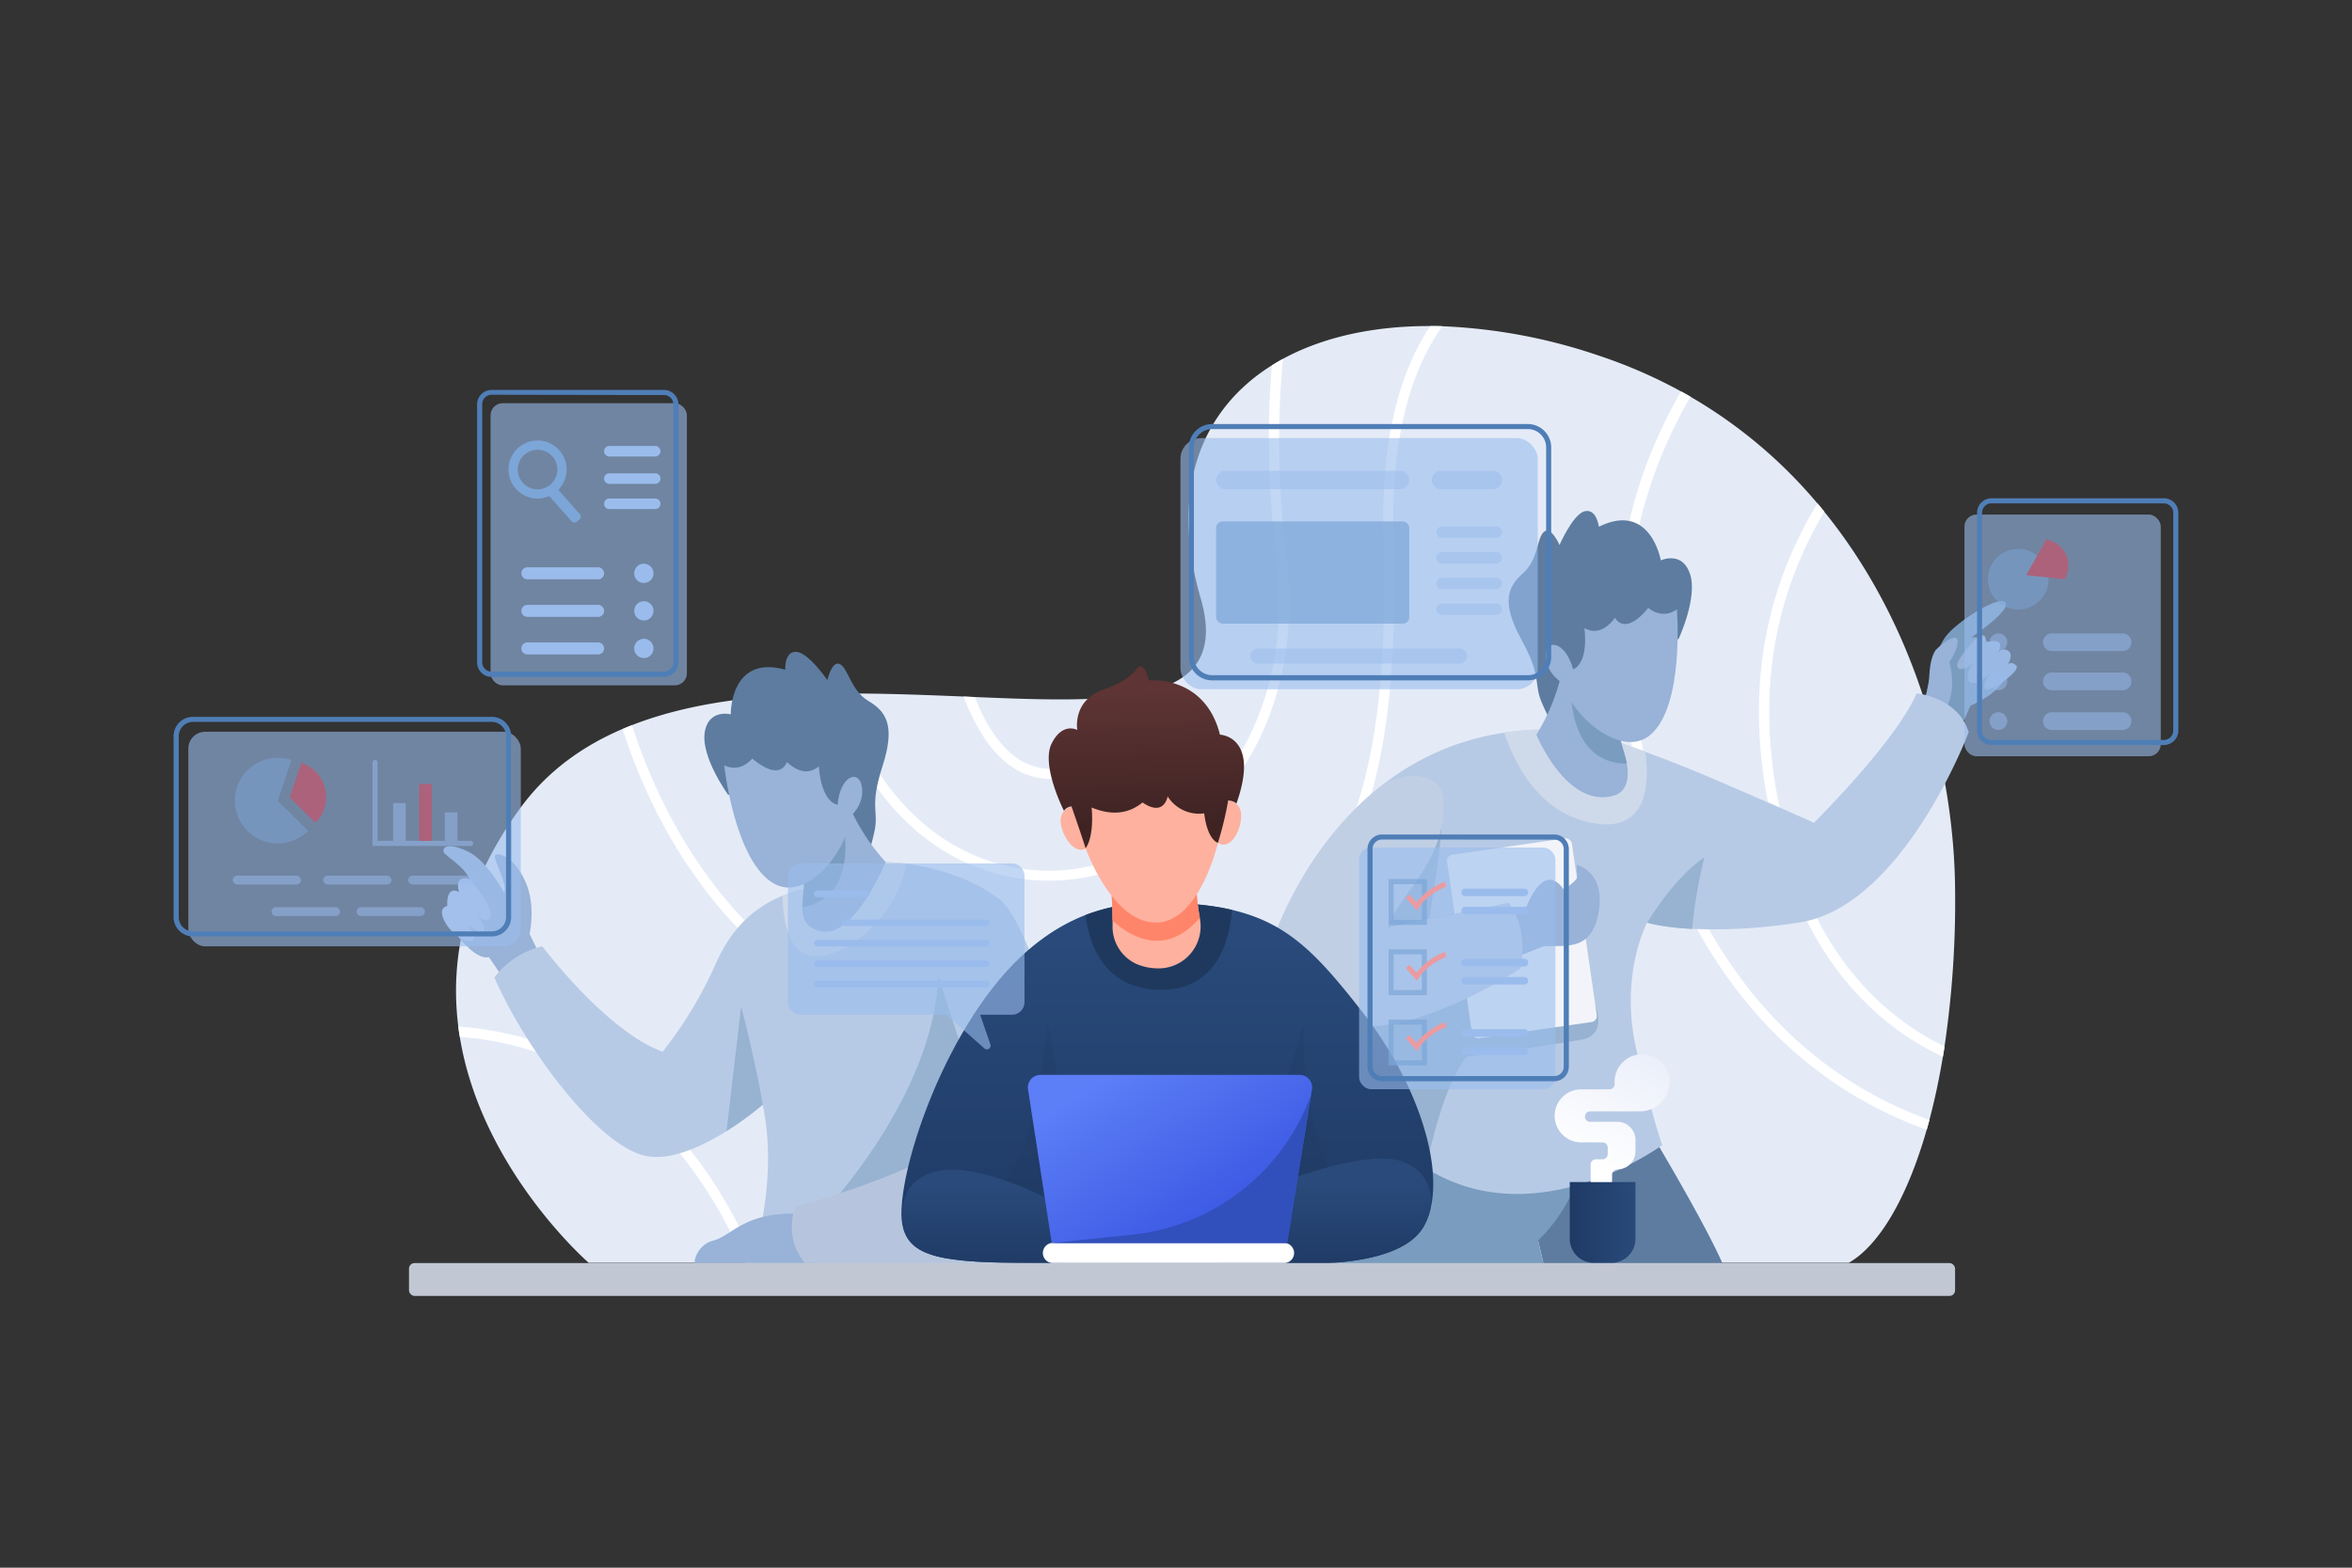 <svg xmlns="http://www.w3.org/2000/svg" xmlns:xlink="http://www.w3.org/1999/xlink" viewBox="0 0 750 500"><rect x="0" y="0" width="750" height="500" fill="#333333" stroke="none"/><defs><style>.cls-1{isolation:isolate;}.cls-2{fill:#e4ebf7;}.cls-3{fill:#fff;}.cls-4{fill:#98b2d8;}.cls-5{fill:#b1c3e8;}.cls-6{fill:#b7cae5;}.cls-7{fill:#97b3d1;}.cls-8{fill:#ced9ea;}.cls-9{fill:#b6c5dd;}.cls-10{fill:#5d7ca0;}.cls-11{fill:#799cbf;}.cls-12{fill:#f2f4f9;}.cls-13{fill:#c1cfe5;}.cls-14{fill:url(#linear-gradient);}.cls-15,.cls-18{fill:#1f395e;}.cls-15{opacity:0.22;}.cls-15,.cls-24,.cls-25,.cls-31,.cls-33,.cls-35,.cls-36{mix-blend-mode:multiply;}.cls-16{fill:url(#linear-gradient-2);}.cls-17{fill:url(#linear-gradient-3);}.cls-19{fill:url(#linear-gradient-4);}.cls-20{fill:#3150bc;}.cls-21{fill:#feb19e;}.cls-22{fill:#ff856a;}.cls-23{fill:url(#linear-gradient-5);}.cls-24,.cls-26,.cls-36{fill:#9abced;}.cls-24{opacity:0.6;}.cls-27{fill:#c1c8d3;}.cls-28{fill:url(#linear-gradient-6);}.cls-29{fill:url(#linear-gradient-7);}.cls-30{fill:#4f7eb7;}.cls-31,.cls-34{fill:#7ca6d8;}.cls-31{opacity:0.71;}.cls-32{fill:#ea9ba1;}.cls-33,.cls-36{opacity:0.5;}.cls-35{fill:#e83f54;}</style><linearGradient id="linear-gradient" x1="372.24" y1="396.53" x2="372.24" y2="299.65" gradientUnits="userSpaceOnUse"><stop offset="0" stop-color="#1f3a65"/><stop offset="1" stop-color="#294a7a"/></linearGradient><linearGradient id="linear-gradient-2" x1="313.79" y1="404.05" x2="313.79" y2="378" xlink:href="#linear-gradient"/><linearGradient id="linear-gradient-3" x1="423.06" y1="404.05" x2="423.06" y2="378" xlink:href="#linear-gradient"/><linearGradient id="linear-gradient-4" x1="391.51" y1="394.26" x2="357.69" y2="340.58" gradientUnits="userSpaceOnUse"><stop offset="0" stop-color="#3855e1"/><stop offset="1" stop-color="#5c7ef7"/></linearGradient><linearGradient id="linear-gradient-5" x1="366.08" y1="262.97" x2="364.99" y2="220.82" gradientUnits="userSpaceOnUse"><stop offset="0" stop-color="#3f2323"/><stop offset="1" stop-color="#5e3434"/></linearGradient><linearGradient id="linear-gradient-6" x1="500.58" y1="389.92" x2="521.51" y2="389.92" xlink:href="#linear-gradient"/><linearGradient id="linear-gradient-7" x1="530.47" y1="318.02" x2="503.9" y2="370.75" gradientUnits="userSpaceOnUse"><stop offset="0" stop-color="#e2e8f7"/><stop offset="1" stop-color="#fff"/></linearGradient></defs><title>Artboard 1</title><g class="cls-1"><g id="OBJECTS"><path class="cls-2" d="M623.44,284a314.88,314.88,0,0,1-3.37,49.73c-.16,1.11-.34,2.22-.53,3.3-1.19,7.2-2.64,13.91-4.28,20.11-.29,1.06-.58,2.11-.87,3.14-6.31,22.06-15.28,37-24.85,42.48H187.73s-34.25-29.69-41.12-72.11c-.18-1.08-.34-2.15-.47-3.25-2.67-21.11,1.63-45.15,20.13-70.16,8.44-11.38,19.53-19.31,32.27-24.76,1-.42,2-.83,3-1.21,18.89-7.39,41.08-9.71,63.37-10.07,1.12,0,2.25,0,3.38,0,13.27-.1,26.5.45,39.05.95,1.19.07,2.36.11,3.54.16,20.26.86,38.52,1.48,51.77-.95h0c1.22-.22,2.38-.48,3.51-.77h0c14.67-3.59,21.9-11.92,16.7-29.82-10.08-34.74.24-60.19,22.71-74.25,1.14-.73,2.33-1.42,3.54-2.08,12.7-6.89,28.76-10.5,46.92-10.45,1.27,0,2.56,0,3.87.06a176.3,176.3,0,0,1,49.8,9.33,157.91,157.91,0,0,1,26.33,11.45c1,.54,2,1.11,3,1.69a153.28,153.28,0,0,1,40.47,34c.75.87,1.48,1.76,2.2,2.66C610.56,198.75,623.15,244.69,623.44,284Z"/><path class="cls-3" d="M615.26,357.18c-.29,1.06-.58,2.11-.87,3.14A131.72,131.72,0,0,1,595.81,352c-29.47-16-67-51.65-78.36-130.69-4.89-34.07,1.35-66.52,18.6-96.48,1,.54,2,1.11,3,1.69-15.13,26.28-23.64,57.69-18.37,94.33,11.17,77.63,47.79,112.59,76.55,128.24A126.65,126.65,0,0,0,615.26,357.18Z"/><path class="cls-3" d="M620.07,333.77c-.16,1.11-.34,2.22-.53,3.3-18.61-8.74-42.08-27.76-53-69.05-10.57-40-6.36-75.47,13-107.52.75.87,1.48,1.76,2.2,2.66-18.37,31.05-22.28,65.39-12,104C580.11,306.7,602.28,325.15,620.07,333.77Z"/><path class="cls-3" d="M444.38,171.49C445.94,224,440,257.84,425,281.42c-15.67,24.7-41.81,39.63-84.75,48.4a117.17,117.17,0,0,1-23.67,2.47c-24.17,0-46.94-7.88-66.89-23.27-23.21-17.92-41-44.91-51.16-76.5,1-.42,2-.83,3-1.21,10,31.06,27.39,57.6,50.15,75.16,25.57,19.76,56,26.74,87.93,20.21,79.87-16.34,104.54-54,101.55-155.1-.86-28.69,4.15-51.33,14.89-67.58,1.27,0,2.56,0,3.87.06C448.74,119.85,443.52,142.45,444.38,171.49Z"/><path class="cls-3" d="M344.72,280.05a62.71,62.71,0,0,1-10.24.84c-25.75,0-55.24-15.61-69.58-59.65,1.12,0,2.25,0,3.38,0,15.81,47.28,49.71,60,75.91,55.67,35.39-5.8,69.43-42.24,62.84-98.36-2.83-24.07-3-44.62-1.44-62,1.14-.73,2.33-1.42,3.54-2.08-1.76,17.7-1.82,38.79,1.11,63.7C417.05,236.25,381.56,274,344.72,280.05Z"/><path class="cls-3" d="M366.17,220.6A41,41,0,0,1,359,236.86c-4.94,6.48-11.88,10.31-20.62,11.39a25.16,25.16,0,0,1-3.1.19,22.54,22.54,0,0,1-14.81-5.55c-5.83-4.9-10.08-12.5-13.17-20.73,1.19.07,2.36.11,3.54.16,2.87,7.28,6.67,13.87,11.71,18.1A19.44,19.44,0,0,0,338,245.06c7.86-1,14.06-4.38,18.47-10.13a36.68,36.68,0,0,0,6.17-13.56h0C363.88,221.15,365,220.89,366.17,220.6Z"/><path class="cls-3" d="M241.13,402.8h-3.51c-14.45-33.07-35.27-55.12-62-65.57a101.58,101.58,0,0,0-29-6.54c-.18-1.08-.34-2.15-.47-3.25a105,105,0,0,1,30.69,6.8C204.71,345.15,226.31,368.18,241.13,402.8Z"/><path class="cls-4" d="M171.43,303.12l-10,10.26-4.16-6.11-1.38-2c-4.43,1.11-11-7.55-13.59-12.17s7.86-11.79,7.86-11.79c-1.71-5.12-8.57-8.34-8.76-9.76s1.51-2.91,7.74,0,11.68,13.29,11.68,13.29c1.11-3-3.82-11.16-2.92-12.08s5.73.21,9.45,8,1.52,17.12,1.52,17.12l.05.08Z"/><path class="cls-5" d="M149.84,280.37s7.39,8.46,6.59,11.78-4.52-.54-4.52-.54,3.43,4,2.32,5.27-5.24-2-5.24-2,4.94,6.14,0,5.24-11.12-10.21-6.36-11.14c0,0-.58-6.78,3.75-4.46C146.38,284.5,144.44,278.85,149.84,280.37Z"/><path class="cls-6" d="M239.68,402.86s8.33-24.31,3.95-48.29a.63.63,0,0,1,0-.16,1,1,0,0,0,0-.2c-.12-.62-.25-1.25-.38-1.88a101.17,101.17,0,0,1-11.5,8.41c-8,5-18.68,10-26.87,7.69-15-4.3-37-33.54-47.25-56.63a26.74,26.74,0,0,1,15.3-10s20.4,27.18,38.39,33.62A132.47,132.47,0,0,0,228.41,307c4.8-10.79,12-17.62,21.08-21.29a49.05,49.05,0,0,1,17.18-3.38l15.77-7.36a60.48,60.48,0,0,1,6.53.53c7.39,1,19.68,3.67,29.62,11.24,15.29,11.66,37.31,116.15,37.31,116.15Z"/><path class="cls-7" d="M243.6,354.41c-.13-.7-.28-1.39-.42-2.08a101.17,101.17,0,0,1-11.5,8.41l4.65-39.81C241.07,339.16,243.34,352.78,243.6,354.41Z"/><path class="cls-8" d="M289,275.47c-2.43,15.46-17.9,29.74-29.08,29.55-9-.16-10.3-13-10.4-19.34a49.05,49.05,0,0,1,17.18-3.38l15.77-7.36A60.48,60.48,0,0,1,289,275.47Z"/><path class="cls-7" d="M262.22,387.06s35.51-36.94,37-75.79L309.74,344l-4,34.09Z"/><path class="cls-4" d="M261.19,402.85H221.44a8.12,8.12,0,0,1,6.24-7.24c6.14-1.82,10.06-9.46,28.48-8.46Z"/><path class="cls-9" d="M301.86,366.32s-18.72,10.77-48.22,18.42c0,0-4.09,9.86,3.09,18.11h57.06Z"/><path class="cls-10" d="M232.13,253.41s-8.48-11.7-7.44-19.58,8.34-6,8.34-6-.34-19.15,17.38-14.25c0,0-.39-5.85,3.48-5.69s9.94,9,9.94,9,1.5-6.6,4.13-5,3.43,8.36,8.9,11.64,8.86,7.51,4.56,20.8-1.07,14.22-2.61,21c-1.45,6.48-2.62,10.42-6.64,10.78s-19.41-15.87-19.41-15.87Z"/><path class="cls-4" d="M282.44,274.94s-9.88,23.95-20.25,22.14c-5.15-.9-6.29-4-6.34-7.68,0-4.75,1.8-10.32-1-12.66l12.43-17.66,2.74-3.9A64.35,64.35,0,0,0,282.44,274.94Z"/><path class="cls-11" d="M255.85,289.4c0-4.75,1.8-10.32-1-12.66l12.43-17.66c1.07,1.24,1.82,3.45,2.13,6.91C271.05,284.23,261.41,288.47,255.85,289.4Z"/><path class="cls-4" d="M230.92,244.1s3.36,30.84,16,37.79c10.93,6,24.22-12.22,23.95-21.25,0,0,4.77-3.64,4-9.53s-7-3.94-7.77,5.56c0,0-5.07-.36-6-12.24-3.19,2.64-6.62,1.83-10.22-1.38,0,0-1.79,6.61-11-1.11C239.8,241.94,236.32,246.66,230.92,244.1Z"/><path class="cls-10" d="M527.79,363.6s16.25,27.11,21.87,40.26H492.38a236.31,236.31,0,0,0-9-31.07Z"/><path class="cls-11" d="M505.45,369.64c-3.14,10.39-7.92,19.26-15,26l1.94,8.23L423.06,403l7.71-47.45Z"/><path class="cls-11" d="M614.2,221.71s2.29-14.37,6.85-19.47,17-12.64,18.52-10-11,11.1-11,11.1,5.63-1.34,10.46,7-10.73,14.76-10.73,14.76l-3.09,7-12.34-7.79Z"/><path class="cls-4" d="M630.16,203.65s-7,7.08-5.94,9.1,4.85-1.16,4.85-1.16-3.13,4.77-.7,6,6.18-2.88,6.18-2.88-3.13,4.33-1.33,5.12,11.42-6,9.7-7.58-2.66-.29-2.66-.29,2-3.39,0-4.47a2.33,2.33,0,0,0-3.29.94s1.65-2.6.32-3.61-4.15.29-4.15.29S634.06,200.77,630.16,203.65Z"/><path class="cls-4" d="M623.7,203.48c-2.11-.6-6.4,3.79-6.4,3.79-1.69,2.18-2,6.5-2.11,8.5-.21,5.58-2.32,8.54-2.32,8.54l6.26,3.95C624,222,622.4,214,621.61,211.18,624,207.64,625,203.84,623.7,203.48Z"/><path class="cls-6" d="M627.76,233.57s-20.94,55.75-54.2,60.69a170.94,170.94,0,0,1-34,2c-9.37-.49-14-1.9-14.32-2,0,0,0,0,0,0s-9.13,17-3.22,41.44,8.05,29.51,8.05,29.51-44.85,33-81.32,3L415.85,317l-10.31-16s9.47-31.1,36.17-51.31h0a81.76,81.76,0,0,1,38-16,96.5,96.5,0,0,1,26-.24s7.25,2.05,19,6.36c6.35,2.32,14,5.3,22.56,9,24.43,10.47,31.15,13.59,31.15,13.59s26-25.67,32.73-41.24C611.12,221.09,624.54,222.45,627.76,233.57Z"/><path class="cls-7" d="M459.81,259c-.12,12.49-2.79,24.6-4,34l20.69-4.19,32.19,31.82s4.07,9.33-4.23,10.94c-6.5,1.26-36.9,5.49-36.9,5.49-7,9.53-10.17,24.12-13.67,38.27l-30.86-53.62Z"/><path class="cls-8" d="M505.65,262c-14.41-3.66-22-16.62-26-28.38a96.5,96.5,0,0,1,26-.24s7.25,2.05,19,6.36C526.07,250.06,525.57,267.07,505.65,262Z"/><path class="cls-7" d="M543.49,273.43a157.31,157.31,0,0,0-3.91,22.85c-9.37-.49-14-1.9-14.32-2,0,0,0,0,0,0S533.43,280.27,543.49,273.43Z"/><rect class="cls-12" x="465.19" y="269.71" width="40.22" height="59.18" rx="1.95" transform="translate(-37.96 72.81) rotate(-8.26)"/><path class="cls-4" d="M481.36,291.14l5.5-2.15s5.24-14.49,11.75-5.36c0,0,4.49-2.69,4.36-4.16s-.2-3.63-.2-3.63,9.1,2,7.07,14.67-9.83,11.1-17.47,11.23l-9.53,3.76Z"/><path class="cls-13" d="M484.91,308.85s-42.86,28.38-61.38,14.69a72.87,72.87,0,0,1-7.68-6.56l-10.31-16s9.47-31.1,36.17-51.31h0c8.85-4,18.1-2.53,18.57,5.67,1.14,19.53-15.57,31.54-17.63,40.4l38.42-7.78S487.33,294.55,484.91,308.85Z"/><path class="cls-10" d="M535.3,203.7s6.12-13.09,3.62-20.63-9.32-4.35-9.32-4.35-3.27-18.87-19.75-10.73c0,0-.72-5.82-4.49-4.94s-8.06,10.76-8.06,10.76-2.72-6.19-5-4.17-1.8,8.86-6.56,13.1-7.29,9-.57,21.29,3.73,13.77,6.52,20.18c2.65,6.08,4.53,9.74,8.55,9.34s16.08-19.24,16.08-19.24Z"/><path class="cls-4" d="M489.93,234.31s9.48,23.35,24.38,19.53c5.06-1.31,5.09-6.75,4.45-10.33-.84-4.68-3.71-9.8-1.39-12.62l-15.54-15-3.42-3.31A64.24,64.24,0,0,1,489.93,234.31Z"/><path class="cls-11" d="M518.76,243.51c-.84-4.68-3.71-9.8-1.39-12.62l-15.54-15c-.81,1.42-1.13,3.72-.78,7.18C502.86,241.29,513.13,243.64,518.76,243.51Z"/><path class="cls-4" d="M534.73,194.33s2.5,30.92-8.55,40.11c-9.61,8-26.09-7.45-27.53-16.36,0,0-5.36-2.68-5.69-8.62s6.16-5.19,8.68,4c0,0,4.91-1.31,3.6-13.14,3.62,2,6.83.54,9.77-3.28,0,0,3,6.15,10.6-3.17C525.61,193.87,529.91,197.85,534.73,194.33Z"/><path class="cls-14" d="M456.1,385.76h0a21,21,0,0,1-2,5.21c-7.78,14.21-41.46,11.88-41.46,11.88H335.77c-31.82,0-44.57-.79-47.62-10.72a16.25,16.25,0,0,1-.42-1.7c-2.15-11.54,8.59-49.11,28.44-74.87,10.16-13.17,20.66-20.11,30-23.74a60.33,60.33,0,0,1,22.36-3.91c9.76,0,17.64.72,24.32,2.29,17.94,4.2,27.32,14.34,41.4,32.33C451.48,344.52,460,370.33,456.1,385.76Z"/><path class="cls-15" d="M320.87,376.64c8.35-13.13,11-31.33,13.29-49.81l7.24,37.58h62.8l11.54-37.58c-.27,17.56,2.14,34.79,10.47,51.26C426.21,378.09,385.15,424.56,320.87,376.64Z"/><path class="cls-16" d="M339.94,402.86h-4.17c-31.82,0-44.57-.79-47.62-10.72-1.66-7.81.45-16,10-18.47C313,369.83,339,384.94,339,384.94Z"/><path class="cls-17" d="M456.1,385.76s0,0,0,0a21,21,0,0,1-2,5.21c-7.78,14.21-41.46,11.88-41.46,11.88H389.84l2.9-19.32s40.45-18.73,54.94-12.89C454.77,373.5,456.94,379.43,456.1,385.76Z"/><path class="cls-18" d="M392.87,290.21c-.68,9-4.41,25.49-22.61,25.49-19.18,0-23.24-16.22-24.07-23.87a60.33,60.33,0,0,1,22.36-3.91C378.31,287.92,386.19,288.64,392.87,290.21Z"/><path class="cls-3" d="M409.44,402.85H335.77a3.22,3.22,0,0,1-3.22-3.22h0a3.22,3.22,0,0,1,3.22-3.22h73.67a3.22,3.22,0,0,1,3.22,3.22h0A3.22,3.22,0,0,1,409.44,402.85Z"/><path class="cls-19" d="M418.36,347.47l-.28,1.67v0l-7.63,47.26H335.37l-7.56-49a4,4,0,0,1,3.92-4.57h82.72A4,4,0,0,1,418.36,347.47Z"/><path class="cls-20" d="M418.08,349.16l-7.63,47.26H335.77l25.31-2.64A68.08,68.08,0,0,0,418.08,349.16Z"/><path class="cls-21" d="M370,308.85h-.5a17.6,17.6,0,0,1-7.24-1.46,13.07,13.07,0,0,1-7.49-12.26c0-.53,0-1,0-1.56,0-4.3-.26-7.87-.26-7.87v-1.94l27-1.2a63,63,0,0,0,1.08,10.13.53.53,0,0,1,0,.12A13.41,13.41,0,0,1,370,308.85Z"/><path class="cls-22" d="M382.61,292.69c-11.27,13.23-22.85,5.5-27.87.88,0-4.3-.26-7.87-.26-7.87v-1.94l27-1.2A63,63,0,0,0,382.61,292.69Z"/><path class="cls-21" d="M346.2,270.62s8.39,23.64,22.38,23.64,19.8-25.46,19.8-25.46V246.66H345.13Z"/><path class="cls-21" d="M341.7,257.28s-4.12.75-3.42,5.48,5,10.47,8.49,7.45Z"/><path class="cls-21" d="M391.65,255.3s4.18.18,4.13,5-3.53,11.05-7.4,8.53Z"/><path class="cls-23" d="M391.65,255.3a111.17,111.17,0,0,1-3.27,13.5s-3.31-.67-4.39-9.39A11.86,11.86,0,0,1,372.33,254s-1.07,6.71-8,1.94c-4.61,3.77-10.06,4.16-16.24,1.61,0,0,1,8.8-1.91,13,0,0-1.07-3.48-4.5-13.34a3.31,3.31,0,0,0-2.41,1.39s-7.41-14.5-3.92-21.47,8.18-4.3,8.18-4.3-1.74-9.53,8.59-13,10.33-8.19,11.94-7.25,2.28,4.43,2.28,4.43,17.85-1.88,22.68,17.31c0,0,12.89.41,5.24,22C394.28,256.39,393.78,255.5,391.65,255.3Z"/><path class="cls-24" d="M322.69,275.39H255.25a4,4,0,0,0-4,4v40.25a4,4,0,0,0,4,4h46.52l12.14,10.75a1.19,1.19,0,0,0,1.91-1.28l-3.28-9.47h10.15a4,4,0,0,0,4-4V279.37A4,4,0,0,0,322.69,275.39Z"/><g class="cls-25"><path class="cls-26" d="M276.17,286.16H260.64a1.05,1.05,0,0,1-1.06-1.06h0a1.06,1.06,0,0,1,1.06-1.06h15.53a1.06,1.06,0,0,1,1.06,1.06h0A1.05,1.05,0,0,1,276.17,286.16Z"/><path class="cls-26" d="M314.48,295.34h-45a1.05,1.05,0,0,1-1.06-1.06h0a1.05,1.05,0,0,1,1.06-1h45a1.05,1.05,0,0,1,1.06,1h0A1.05,1.05,0,0,1,314.48,295.34Z"/><path class="cls-26" d="M314.48,301.88H260.64a1.06,1.06,0,0,1-1.06-1.06h0a1.05,1.05,0,0,1,1.06-1.06h53.84a1.05,1.05,0,0,1,1.06,1.06h0A1.06,1.06,0,0,1,314.48,301.88Z"/><path class="cls-26" d="M314.48,308.41H260.64a1.06,1.06,0,0,1-1.06-1.06h0a1.05,1.05,0,0,1,1.06-1.06h53.84a1.05,1.05,0,0,1,1.06,1.06h0A1.06,1.06,0,0,1,314.48,308.41Z"/><path class="cls-26" d="M314.48,314.94H260.64a1.05,1.05,0,0,1-1.06-1.06h0a1.06,1.06,0,0,1,1.06-1.06h53.84a1.06,1.06,0,0,1,1.06,1.06h0A1.05,1.05,0,0,1,314.48,314.94Z"/></g><rect class="cls-27" x="130.42" y="402.85" width="493.01" height="10.47" rx="1.75"/><path class="cls-28" d="M500.58,377h20.93a0,0,0,0,1,0,0v18.12a7.65,7.65,0,0,1-7.65,7.65h-5.64a7.65,7.65,0,0,1-7.65-7.65V377A0,0,0,0,1,500.58,377Z"/><path class="cls-29" d="M507.22,377v-5.59a1.66,1.66,0,0,1,1.66-1.66H511a1.66,1.66,0,0,0,1.67-1.66V366a1.66,1.66,0,0,0-1.67-1.66H504.2a8.45,8.45,0,0,1-8.45-8.46h0a8.45,8.45,0,0,1,8.45-8.45h9a1.66,1.66,0,0,0,1.66-1.66V345a8.76,8.76,0,0,1,8.76-8.75h0a8.75,8.75,0,0,1,8.75,8.75h0a9.45,9.45,0,0,1-9.46,9.46H507.07a1.66,1.66,0,0,0-1.66,1.66h0a1.66,1.66,0,0,0,1.66,1.66h8.66a5.79,5.79,0,0,1,5.78,5.79v3.62a5.78,5.78,0,0,1-5.78,5.79h0a1.66,1.66,0,0,0-1.67,1.66V377Z"/><rect class="cls-24" x="433.38" y="270.31" width="62.6" height="77.09" rx="3.82"/><path class="cls-30" d="M495.64,344.85H440.69a4.64,4.64,0,0,1-4.63-4.63V270.78a4.64,4.64,0,0,1,4.63-4.63h54.95a4.64,4.64,0,0,1,4.63,4.63v69.44A4.64,4.64,0,0,1,495.64,344.85Zm-54.95-77.09a3,3,0,0,0-3,3v69.44a3,3,0,0,0,3,3h54.95a3,3,0,0,0,3-3V270.78a3,3,0,0,0-3-3Z"/><g class="cls-25"><path class="cls-31" d="M455,295H442.77V280.35H455Zm-10.6-1.61h9V282h-9Z"/><path class="cls-32" d="M451.91,290.44l-3.63-4.05,1.2-1.08,2.2,2.46a21.53,21.53,0,0,1,9-6.56l.62,1.49c-6.47,2.67-8.84,6.73-8.87,6.77Z"/><path class="cls-26" d="M486.13,285.83H467.18a1.19,1.19,0,0,1-1.19-1.2h0a1.19,1.19,0,0,1,1.19-1.2h18.95a1.19,1.19,0,0,1,1.19,1.2h0A1.19,1.19,0,0,1,486.13,285.83Z"/><path class="cls-26" d="M486.13,291.63H467.18a1.19,1.19,0,0,1-1.19-1.19h0a1.19,1.19,0,0,1,1.19-1.2h18.95a1.19,1.19,0,0,1,1.19,1.2h0A1.19,1.19,0,0,1,486.13,291.63Z"/></g><g class="cls-25"><path class="cls-31" d="M455,317.38H442.77V302.76H455Zm-10.6-1.61h9v-11.4h-9Z"/><path class="cls-32" d="M451.91,312.85l-3.63-4.05,1.2-1.08,2.2,2.46a21.53,21.53,0,0,1,9-6.56l.62,1.49c-6.47,2.67-8.84,6.73-8.87,6.77Z"/><path class="cls-26" d="M486.13,308.24H467.18A1.19,1.19,0,0,1,466,307h0a1.19,1.19,0,0,1,1.19-1.2h18.95a1.19,1.19,0,0,1,1.19,1.2h0A1.19,1.19,0,0,1,486.13,308.24Z"/><path class="cls-26" d="M486.13,314H467.18a1.19,1.19,0,0,1-1.19-1.19h0a1.19,1.19,0,0,1,1.19-1.2h18.95a1.19,1.19,0,0,1,1.19,1.2h0A1.19,1.19,0,0,1,486.13,314Z"/></g><g class="cls-25"><path class="cls-31" d="M455,339.79H442.77V325.17H455Zm-10.6-1.61h9v-11.4h-9Z"/><path class="cls-32" d="M451.91,335.26l-3.63-4.05,1.2-1.08,2.2,2.46a21.53,21.53,0,0,1,9-6.56l.62,1.49c-6.47,2.66-8.84,6.72-8.87,6.77Z"/><path class="cls-26" d="M486.13,330.64H467.18a1.19,1.19,0,0,1-1.19-1.19h0a1.19,1.19,0,0,1,1.19-1.2h18.95a1.19,1.19,0,0,1,1.19,1.2h0A1.19,1.19,0,0,1,486.13,330.64Z"/><path class="cls-26" d="M486.13,336.45H467.18a1.19,1.19,0,0,1-1.19-1.19h0a1.19,1.19,0,0,1,1.19-1.2h18.95a1.19,1.19,0,0,1,1.19,1.2h0A1.19,1.19,0,0,1,486.13,336.45Z"/></g><rect class="cls-24" x="626.42" y="164.11" width="62.6" height="77.09" rx="3.82"/><path class="cls-30" d="M690,237.62H635.07a4.64,4.64,0,0,1-4.63-4.63V163.55a4.63,4.63,0,0,1,4.63-4.63H690a4.63,4.63,0,0,1,4.63,4.63V233A4.64,4.64,0,0,1,690,237.62Zm-54.95-77.09a3,3,0,0,0-3,3V233a3,3,0,0,0,3,3H690a3,3,0,0,0,3-3V163.55a3,3,0,0,0-3-3Z"/><g class="cls-33"><circle class="cls-34" cx="643.56" cy="184.71" r="9.66" transform="translate(315.36 768.3) rotate(-76.66)"/><path class="cls-35" d="M646.11,183.44,652.55,172c5.9,1.48,8.72,7,5.9,12.75Z"/><path class="cls-26" d="M640.07,204.84a2.82,2.82,0,1,1-2.82-2.82A2.82,2.82,0,0,1,640.07,204.84Z"/><path class="cls-26" d="M640.07,217.32a2.82,2.82,0,1,1-2.82-2.82A2.82,2.82,0,0,1,640.07,217.32Z"/><path class="cls-26" d="M676.84,207.66H654.29a2.81,2.81,0,0,1-2.81-2.82h0a2.81,2.81,0,0,1,2.81-2.82h22.55a2.82,2.82,0,0,1,2.82,2.82h0A2.82,2.82,0,0,1,676.84,207.66Z"/><path class="cls-26" d="M676.84,220.14H654.29a2.81,2.81,0,0,1-2.81-2.82h0a2.81,2.81,0,0,1,2.81-2.82h22.55a2.82,2.82,0,0,1,2.82,2.82h0A2.82,2.82,0,0,1,676.84,220.14Z"/><path class="cls-26" d="M640.07,230a2.82,2.82,0,1,1-2.82-2.82A2.82,2.82,0,0,1,640.07,230Z"/><path class="cls-26" d="M676.84,232.82H654.29a2.81,2.81,0,0,1-2.81-2.82h0a2.81,2.81,0,0,1,2.81-2.82h22.55a2.82,2.82,0,0,1,2.82,2.82h0A2.82,2.82,0,0,1,676.84,232.82Z"/></g><rect class="cls-24" x="156.43" y="128.61" width="62.6" height="89.97" rx="3.82"/><path class="cls-30" d="M211.72,215.9H156.77a4.63,4.63,0,0,1-4.63-4.63V129a4.63,4.63,0,0,1,4.63-4.63h54.95a4.63,4.63,0,0,1,4.63,4.63v82.32A4.64,4.64,0,0,1,211.72,215.9Zm-54.95-90a3,3,0,0,0-3,3v82.32a3,3,0,0,0,3,3h54.95a3,3,0,0,0,3-3V129a3,3,0,0,0-3-3Z"/><path class="cls-34" d="M178.22,154.33h3.47a0,0,0,0,1,0,0v12.14a1.21,1.21,0,0,1-1.21,1.21h-1.05a1.21,1.21,0,0,1-1.21-1.21V154.33A0,0,0,0,1,178.22,154.33Z" transform="translate(-61.51 160.14) rotate(-41.61)"/><path class="cls-34" d="M171.42,140.49a9.26,9.26,0,1,0,9.26,9.26A9.26,9.26,0,0,0,171.42,140.49Zm0,15.57a6.31,6.31,0,1,1,6.31-6.31A6.32,6.32,0,0,1,171.42,156.06Z"/><path class="cls-26" d="M208.93,145.59H194.31a1.68,1.68,0,0,1-1.68-1.68h0a1.68,1.68,0,0,1,1.68-1.68h14.62a1.68,1.68,0,0,1,1.68,1.68h0A1.68,1.68,0,0,1,208.93,145.59Z"/><path class="cls-26" d="M208.93,154.31H194.31a1.68,1.68,0,0,1-1.68-1.68h0a1.68,1.68,0,0,1,1.68-1.68h14.62a1.68,1.68,0,0,1,1.68,1.68h0A1.68,1.68,0,0,1,208.93,154.31Z"/><path class="cls-26" d="M208.93,162.36H194.31a1.68,1.68,0,0,1-1.68-1.68h0a1.68,1.68,0,0,1,1.68-1.68h14.62a1.68,1.68,0,0,1,1.68,1.68h0A1.68,1.68,0,0,1,208.93,162.36Z"/><path class="cls-26" d="M190.72,184.77H168.17a1.92,1.92,0,0,1-1.91-1.91h0a1.92,1.92,0,0,1,1.91-1.92h22.55a1.92,1.92,0,0,1,1.91,1.92h0A1.92,1.92,0,0,1,190.72,184.77Z"/><path class="cls-26" d="M190.72,196.74H168.17a1.91,1.91,0,0,1-1.91-1.91h0a1.92,1.92,0,0,1,1.91-1.91h22.55a1.92,1.92,0,0,1,1.91,1.91h0A1.91,1.91,0,0,1,190.72,196.74Z"/><path class="cls-26" d="M190.72,208.72H168.17a1.92,1.92,0,0,1-1.91-1.91h0a1.91,1.91,0,0,1,1.91-1.91h22.55a1.91,1.91,0,0,1,1.91,1.91h0A1.92,1.92,0,0,1,190.72,208.72Z"/><path class="cls-26" d="M208.38,182.86a3.07,3.07,0,1,1-3.07-3.07A3.07,3.07,0,0,1,208.38,182.86Z"/><path class="cls-26" d="M208.38,194.83a3.07,3.07,0,1,1-3.07-3.07A3.06,3.06,0,0,1,208.38,194.83Z"/><path class="cls-26" d="M208.38,206.81a3.07,3.07,0,1,1-3.07-3.07A3.07,3.07,0,0,1,208.38,206.81Z"/><rect class="cls-24" x="376.42" y="139.73" width="113.93" height="80.11" rx="6.64"/><path class="cls-30" d="M487.19,217H386.55a7.46,7.46,0,0,1-7.45-7.45V142.68a7.45,7.45,0,0,1,7.45-7.44H487.19a7.46,7.46,0,0,1,7.45,7.44v66.83A7.46,7.46,0,0,1,487.19,217ZM386.55,136.85a5.84,5.84,0,0,0-5.84,5.83v66.83a5.85,5.85,0,0,0,5.84,5.84H487.19a5.85,5.85,0,0,0,5.84-5.84V142.68a5.84,5.84,0,0,0-5.84-5.83Z"/><path class="cls-36" d="M446.46,156H390.71a2.92,2.92,0,0,1-2.92-2.92h0a2.91,2.91,0,0,1,2.92-2.92h55.75a2.92,2.92,0,0,1,2.92,2.92h0A2.92,2.92,0,0,1,446.46,156Z"/><rect class="cls-31" x="387.79" y="166.3" width="61.59" height="32.61" rx="2.06"/><path class="cls-36" d="M476.05,156H459.54a2.91,2.91,0,0,1-2.91-2.92h0a2.91,2.91,0,0,1,2.91-2.92h16.51a2.92,2.92,0,0,1,2.92,2.92h0A2.92,2.92,0,0,1,476.05,156Z"/><path class="cls-36" d="M477.16,171.53H459.81a1.81,1.81,0,0,1-1.81-1.81h0a1.81,1.81,0,0,1,1.81-1.81h17.35a1.81,1.81,0,0,1,1.81,1.81h0A1.81,1.81,0,0,1,477.16,171.53Z"/><path class="cls-36" d="M477.16,179.72H459.81a1.81,1.81,0,0,1-1.81-1.81h0a1.81,1.81,0,0,1,1.81-1.81h17.35a1.81,1.81,0,0,1,1.81,1.81h0A1.81,1.81,0,0,1,477.16,179.72Z"/><path class="cls-36" d="M477.16,187.9H459.81a1.81,1.81,0,0,1-1.81-1.81h0a1.81,1.81,0,0,1,1.81-1.81h17.35a1.81,1.81,0,0,1,1.81,1.81h0A1.81,1.81,0,0,1,477.16,187.9Z"/><path class="cls-36" d="M477.16,196.09H459.81a1.81,1.81,0,0,1-1.81-1.81h0a1.81,1.81,0,0,1,1.81-1.81h17.35a1.81,1.81,0,0,1,1.81,1.81h0A1.81,1.81,0,0,1,477.16,196.09Z"/><path class="cls-36" d="M465.38,211.66H401.17a2.42,2.42,0,0,1-2.41-2.42h0a2.41,2.41,0,0,1,2.41-2.41h64.21a2.41,2.41,0,0,1,2.42,2.41h0A2.42,2.42,0,0,1,465.38,211.66Z"/><rect class="cls-24" x="60.06" y="233.39" width="106.01" height="68.44" rx="5.37"/><path class="cls-30" d="M156.8,298.67H61.52a6.18,6.18,0,0,1-6.17-6.17V234.8a6.17,6.17,0,0,1,6.17-6.17H156.8A6.17,6.17,0,0,1,163,234.8v57.7A6.18,6.18,0,0,1,156.8,298.67ZM61.52,230.24A4.56,4.56,0,0,0,57,234.8v57.7a4.57,4.57,0,0,0,4.56,4.56H156.8a4.57,4.57,0,0,0,4.56-4.56V234.8a4.56,4.56,0,0,0-4.56-4.56Z"/><g class="cls-33"><path class="cls-34" d="M98.21,265a13.65,13.65,0,1,1-5.28-22.59l-4.38,13Z"/><path class="cls-35" d="M104,254.28a11.49,11.49,0,0,1-3.41,8.19l-8.2-8.19,3.72-11A11.6,11.6,0,0,1,104,254.28Z"/><path class="cls-26" d="M150.17,269.8h-31.4V243.29a.81.81,0,1,1,1.61,0v24.9h29.79a.81.81,0,0,1,0,1.61Z"/><rect class="cls-26" x="125.34" y="256.14" width="4.03" height="12.05"/><rect class="cls-35" x="133.66" y="250.03" width="4.03" height="18.16"/><rect class="cls-26" x="141.85" y="259.11" width="4.03" height="9.08"/><rect class="cls-26" x="74.22" y="279.28" width="21.74" height="2.82" rx="1.41"/><rect class="cls-26" x="103.07" y="279.28" width="21.74" height="2.82" rx="1.41"/><rect class="cls-26" x="130.17" y="279.28" width="21.74" height="2.82" rx="1.41"/><path class="cls-26" d="M107,292.16H88a1.41,1.41,0,0,1-1.41-1.4h0A1.41,1.41,0,0,1,88,289.35H107a1.41,1.41,0,0,1,1.41,1.41h0A1.41,1.41,0,0,1,107,292.16Z"/><path class="cls-26" d="M134.07,292.16H115.15a1.41,1.41,0,0,1-1.41-1.4h0a1.41,1.41,0,0,1,1.41-1.41h18.92a1.41,1.41,0,0,1,1.41,1.41h0A1.41,1.41,0,0,1,134.07,292.16Z"/></g></g></g></svg>